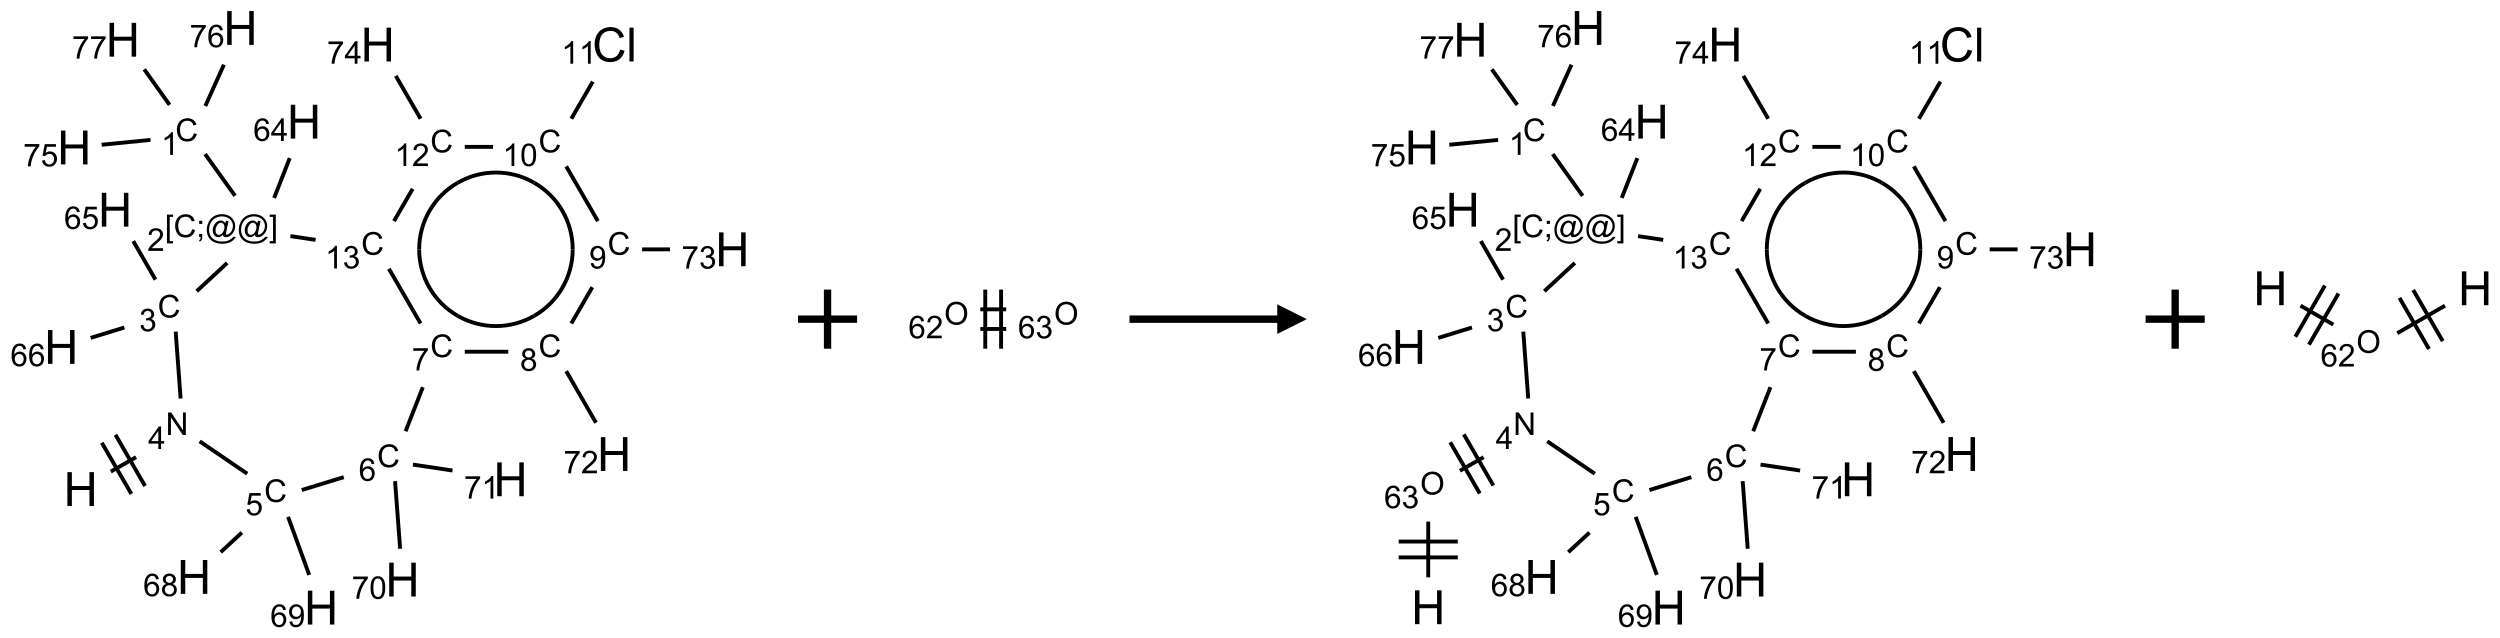 <?xml version="1.0" encoding="UTF-8"?>
<svg xmlns="http://www.w3.org/2000/svg" xmlns:xlink="http://www.w3.org/1999/xlink" width="846" height="216" viewBox="0 0 846 216">
<defs>
<g>
<g id="glyph-0-0">
<path d="M 2 0 L 2 -10 L 10 -10 L 10 0 Z M 2.25 -0.25 L 9.75 -0.25 L 9.75 -9.75 L 2.25 -9.75 Z M 2.25 -0.25 "/>
</g>
<g id="glyph-0-1">
<path d="M 1.281 0 L 1.281 -11.453 L 2.797 -11.453 L 2.797 -6.75 L 8.75 -6.75 L 8.75 -11.453 L 10.266 -11.453 L 10.266 0 L 8.75 0 L 8.75 -5.398 L 2.797 -5.398 L 2.797 0 Z M 1.281 0 "/>
</g>
<g id="glyph-0-2">
<path d="M 9.406 -4.016 L 10.922 -3.633 C 10.605 -2.387 10.031 -1.438 9.207 -0.785 C 8.383 -0.133 7.371 0.195 6.18 0.195 C 4.945 0.195 3.941 -0.055 3.168 -0.559 C 2.395 -1.062 1.805 -1.789 1.402 -2.742 C 1 -3.695 0.797 -4.719 0.797 -5.812 C 0.797 -7.004 1.023 -8.047 1.48 -8.934 C 1.938 -9.82 2.586 -10.496 3.426 -10.957 C 4.266 -11.418 5.191 -11.648 6.203 -11.648 C 7.348 -11.648 8.312 -11.355 9.094 -10.773 C 9.875 -10.191 10.418 -9.371 10.727 -8.312 L 9.234 -7.961 C 8.969 -8.793 8.582 -9.402 8.078 -9.781 C 7.574 -10.16 6.938 -10.352 6.172 -10.352 C 5.293 -10.352 4.555 -10.141 3.965 -9.719 C 3.375 -9.297 2.957 -8.73 2.719 -8.02 C 2.48 -7.309 2.359 -6.574 2.359 -5.82 C 2.359 -4.848 2.5 -3.996 2.785 -3.27 C 3.07 -2.543 3.512 -2 4.109 -1.641 C 4.707 -1.281 5.355 -1.102 6.055 -1.102 C 6.902 -1.102 7.621 -1.348 8.211 -1.836 C 8.801 -2.324 9.199 -3.051 9.406 -4.016 Z M 9.406 -4.016 "/>
</g>
<g id="glyph-0-3">
<path d="M 1.023 0 L 1.023 -11.453 L 2.43 -11.453 L 2.43 0 Z M 1.023 0 "/>
</g>
<g id="glyph-1-0">
<path d="M 1.332 0 L 1.332 -6.668 L 6.668 -6.668 L 6.668 0 Z M 1.5 -0.168 L 6.5 -0.168 L 6.5 -6.5 L 1.5 -6.5 Z M 1.5 -0.168 "/>
</g>
<g id="glyph-1-1">
<path d="M 0.812 0 L 0.812 -7.637 L 1.848 -7.637 L 5.859 -1.641 L 5.859 -7.637 L 6.828 -7.637 L 6.828 0 L 5.793 0 L 1.781 -6 L 1.781 0 Z M 0.812 0 "/>
</g>
<g id="glyph-1-2">
<path d="M 3.449 0 L 3.449 -1.828 L 0.137 -1.828 L 0.137 -2.688 L 3.621 -7.637 L 4.387 -7.637 L 4.387 -2.688 L 5.418 -2.688 L 5.418 -1.828 L 4.387 -1.828 L 4.387 0 Z M 3.449 -2.688 L 3.449 -6.129 L 1.059 -2.688 Z M 3.449 -2.688 "/>
</g>
<g id="glyph-1-3">
<path d="M 6.27 -2.676 L 7.281 -2.422 C 7.07 -1.594 6.688 -0.961 6.137 -0.523 C 5.586 -0.086 4.914 0.129 4.121 0.129 C 3.297 0.129 2.629 -0.039 2.113 -0.371 C 1.598 -0.707 1.203 -1.191 0.934 -1.828 C 0.664 -2.465 0.531 -3.145 0.531 -3.875 C 0.531 -4.672 0.684 -5.363 0.988 -5.957 C 1.293 -6.547 1.723 -6.996 2.285 -7.305 C 2.844 -7.613 3.461 -7.766 4.137 -7.766 C 4.898 -7.766 5.543 -7.57 6.062 -7.184 C 6.582 -6.793 6.945 -6.246 7.152 -5.543 L 6.156 -5.309 C 5.98 -5.863 5.723 -6.266 5.387 -6.52 C 5.051 -6.773 4.625 -6.902 4.113 -6.902 C 3.527 -6.902 3.039 -6.762 2.645 -6.48 C 2.25 -6.199 1.973 -5.82 1.812 -5.348 C 1.652 -4.871 1.574 -4.383 1.574 -3.879 C 1.574 -3.23 1.668 -2.664 1.855 -2.18 C 2.047 -1.695 2.34 -1.332 2.738 -1.094 C 3.137 -0.855 3.57 -0.734 4.035 -0.734 C 4.602 -0.734 5.082 -0.898 5.473 -1.223 C 5.867 -1.551 6.133 -2.035 6.27 -2.676 Z M 6.27 -2.676 "/>
</g>
<g id="glyph-1-4">
<path d="M 0.449 -2.016 L 1.387 -2.141 C 1.492 -1.609 1.676 -1.227 1.934 -0.992 C 2.191 -0.758 2.508 -0.641 2.879 -0.641 C 3.32 -0.641 3.695 -0.793 3.996 -1.098 C 4.301 -1.402 4.453 -1.781 4.453 -2.234 C 4.453 -2.664 4.312 -3.02 4.031 -3.301 C 3.75 -3.578 3.391 -3.719 2.957 -3.719 C 2.781 -3.719 2.562 -3.684 2.297 -3.613 L 2.402 -4.438 C 2.465 -4.43 2.516 -4.426 2.551 -4.426 C 2.949 -4.426 3.312 -4.531 3.629 -4.738 C 3.949 -4.949 4.109 -5.27 4.109 -5.703 C 4.109 -6.047 3.992 -6.332 3.762 -6.559 C 3.527 -6.785 3.227 -6.895 2.859 -6.895 C 2.496 -6.895 2.191 -6.781 1.949 -6.551 C 1.707 -6.324 1.547 -5.98 1.48 -5.52 L 0.543 -5.688 C 0.656 -6.316 0.918 -6.805 1.324 -7.148 C 1.73 -7.492 2.234 -7.668 2.84 -7.668 C 3.254 -7.668 3.641 -7.578 3.988 -7.398 C 4.34 -7.219 4.609 -6.977 4.793 -6.668 C 4.98 -6.359 5.074 -6.031 5.074 -5.684 C 5.074 -5.352 4.984 -5.051 4.809 -4.781 C 4.629 -4.512 4.367 -4.297 4.02 -4.137 C 4.473 -4.031 4.824 -3.816 5.074 -3.488 C 5.324 -3.16 5.449 -2.75 5.449 -2.254 C 5.449 -1.59 5.203 -1.023 4.719 -0.559 C 4.234 -0.098 3.617 0.137 2.875 0.137 C 2.203 0.137 1.648 -0.062 1.207 -0.465 C 0.762 -0.863 0.512 -1.379 0.449 -2.016 Z M 0.449 -2.016 "/>
</g>
<g id="glyph-1-5">
<path d="M 5.309 -5.766 L 4.375 -5.691 C 4.293 -6.059 4.172 -6.328 4.02 -6.496 C 3.766 -6.762 3.453 -6.895 3.082 -6.895 C 2.785 -6.895 2.523 -6.812 2.297 -6.645 C 2 -6.43 1.77 -6.117 1.598 -5.703 C 1.43 -5.289 1.34 -4.703 1.332 -3.938 C 1.559 -4.281 1.836 -4.535 2.16 -4.703 C 2.488 -4.871 2.828 -4.953 3.188 -4.953 C 3.812 -4.953 4.344 -4.723 4.785 -4.262 C 5.223 -3.801 5.441 -3.207 5.441 -2.48 C 5.441 -2 5.34 -1.555 5.133 -1.145 C 4.926 -0.73 4.641 -0.418 4.281 -0.199 C 3.922 0.02 3.512 0.129 3.051 0.129 C 2.27 0.129 1.633 -0.156 1.141 -0.73 C 0.648 -1.305 0.402 -2.254 0.402 -3.574 C 0.402 -5.051 0.672 -6.121 1.219 -6.793 C 1.695 -7.375 2.336 -7.668 3.141 -7.668 C 3.742 -7.668 4.234 -7.5 4.617 -7.16 C 5 -6.824 5.23 -6.359 5.309 -5.766 Z M 1.48 -2.473 C 1.48 -2.152 1.547 -1.844 1.684 -1.547 C 1.82 -1.25 2.016 -1.027 2.262 -0.871 C 2.508 -0.719 2.766 -0.641 3.035 -0.641 C 3.434 -0.641 3.773 -0.801 4.059 -1.121 C 4.344 -1.441 4.484 -1.875 4.484 -2.422 C 4.484 -2.949 4.344 -3.367 4.062 -3.668 C 3.781 -3.973 3.426 -4.125 3 -4.125 C 2.578 -4.125 2.219 -3.973 1.922 -3.668 C 1.625 -3.363 1.48 -2.969 1.48 -2.473 Z M 1.48 -2.473 "/>
</g>
<g id="glyph-1-6">
<path d="M 0.441 -2 L 1.426 -2.082 C 1.5 -1.605 1.668 -1.242 1.934 -1.004 C 2.199 -0.762 2.52 -0.641 2.895 -0.641 C 3.348 -0.641 3.73 -0.812 4.043 -1.152 C 4.355 -1.492 4.512 -1.941 4.512 -2.504 C 4.512 -3.039 4.359 -3.461 4.059 -3.77 C 3.758 -4.078 3.367 -4.234 2.879 -4.234 C 2.578 -4.234 2.305 -4.164 2.062 -4.027 C 1.82 -3.891 1.629 -3.715 1.488 -3.496 L 0.609 -3.609 L 1.348 -7.531 L 5.145 -7.531 L 5.145 -6.637 L 2.098 -6.637 L 1.688 -4.582 C 2.145 -4.902 2.625 -5.062 3.129 -5.062 C 3.797 -5.062 4.359 -4.832 4.816 -4.371 C 5.277 -3.91 5.504 -3.312 5.504 -2.59 C 5.504 -1.898 5.305 -1.301 4.902 -0.797 C 4.41 -0.18 3.742 0.129 2.895 0.129 C 2.199 0.129 1.633 -0.062 1.195 -0.453 C 0.758 -0.844 0.504 -1.359 0.441 -2 Z M 0.441 -2 "/>
</g>
<g id="glyph-1-7">
<path d="M 0.723 2.121 L 0.723 -7.637 L 2.793 -7.637 L 2.793 -6.859 L 1.66 -6.859 L 1.66 1.344 L 2.793 1.344 L 2.793 2.121 Z M 0.723 2.121 "/>
</g>
<g id="glyph-1-8">
<path d="M 0.949 -4.465 L 0.949 -5.531 L 2.016 -5.531 L 2.016 -4.465 Z M 0.949 0 L 0.949 -1.066 L 2.016 -1.066 L 2.016 0 C 2.016 0.391 1.945 0.711 1.809 0.949 C 1.668 1.191 1.449 1.379 1.145 1.512 L 0.887 1.109 C 1.082 1.023 1.23 0.895 1.324 0.727 C 1.418 0.559 1.469 0.316 1.48 0 Z M 0.949 0 "/>
</g>
<g id="glyph-1-9">
<path d="M 6.047 -0.848 C 5.82 -0.59 5.57 -0.379 5.289 -0.223 C 5.008 -0.062 4.73 0.016 4.449 0.016 C 4.141 0.016 3.84 -0.074 3.547 -0.254 C 3.254 -0.434 3.02 -0.715 2.836 -1.09 C 2.652 -1.465 2.562 -1.875 2.562 -2.324 C 2.562 -2.875 2.703 -3.43 2.988 -3.98 C 3.27 -4.535 3.621 -4.953 4.043 -5.23 C 4.461 -5.508 4.871 -5.645 5.266 -5.645 C 5.566 -5.645 5.855 -5.566 6.129 -5.41 C 6.402 -5.25 6.641 -5.012 6.84 -4.688 L 7.016 -5.496 L 7.949 -5.496 L 7.199 -2 C 7.094 -1.516 7.043 -1.246 7.043 -1.191 C 7.043 -1.098 7.078 -1.02 7.148 -0.949 C 7.219 -0.883 7.305 -0.848 7.406 -0.848 C 7.59 -0.848 7.832 -0.953 8.129 -1.168 C 8.527 -1.445 8.84 -1.816 9.07 -2.285 C 9.301 -2.75 9.418 -3.234 9.418 -3.73 C 9.418 -4.309 9.27 -4.852 8.973 -5.355 C 8.676 -5.859 8.23 -6.262 7.645 -6.562 C 7.055 -6.863 6.406 -7.016 5.691 -7.016 C 4.879 -7.016 4.137 -6.824 3.465 -6.445 C 2.793 -6.066 2.273 -5.52 1.902 -4.809 C 1.535 -4.098 1.348 -3.34 1.348 -2.527 C 1.348 -1.676 1.535 -0.941 1.902 -0.328 C 2.273 0.285 2.809 0.742 3.508 1.035 C 4.207 1.328 4.984 1.473 5.832 1.473 C 6.742 1.473 7.504 1.32 8.121 1.016 C 8.734 0.711 9.195 0.34 9.5 -0.098 L 10.441 -0.098 C 10.266 0.266 9.961 0.637 9.531 1.016 C 9.102 1.395 8.59 1.695 7.996 1.914 C 7.402 2.133 6.688 2.246 5.848 2.246 C 5.078 2.246 4.367 2.145 3.715 1.949 C 3.066 1.75 2.512 1.453 2.051 1.055 C 1.594 0.656 1.25 0.199 1.016 -0.316 C 0.723 -0.973 0.578 -1.684 0.578 -2.441 C 0.578 -3.289 0.75 -4.098 1.098 -4.863 C 1.523 -5.805 2.125 -6.527 2.902 -7.027 C 3.684 -7.527 4.629 -7.777 5.738 -7.777 C 6.602 -7.777 7.375 -7.602 8.059 -7.246 C 8.746 -6.895 9.285 -6.371 9.684 -5.672 C 10.02 -5.07 10.188 -4.418 10.188 -3.715 C 10.188 -2.707 9.832 -1.812 9.125 -1.031 C 8.492 -0.328 7.801 0.02 7.051 0.02 C 6.812 0.02 6.617 -0.016 6.473 -0.09 C 6.324 -0.16 6.215 -0.266 6.145 -0.402 C 6.102 -0.488 6.066 -0.637 6.047 -0.848 Z M 3.527 -2.262 C 3.527 -1.785 3.641 -1.414 3.863 -1.152 C 4.09 -0.887 4.348 -0.754 4.641 -0.754 C 4.836 -0.754 5.039 -0.812 5.254 -0.93 C 5.469 -1.047 5.676 -1.219 5.871 -1.449 C 6.066 -1.676 6.23 -1.969 6.355 -2.32 C 6.48 -2.672 6.543 -3.027 6.543 -3.379 C 6.543 -3.852 6.426 -4.219 6.191 -4.48 C 5.957 -4.738 5.672 -4.871 5.332 -4.871 C 5.109 -4.871 4.902 -4.812 4.707 -4.699 C 4.512 -4.586 4.32 -4.406 4.137 -4.156 C 3.953 -3.906 3.805 -3.602 3.691 -3.246 C 3.582 -2.887 3.527 -2.559 3.527 -2.262 Z M 3.527 -2.262 "/>
</g>
<g id="glyph-1-10">
<path d="M 2.27 2.121 L 0.203 2.121 L 0.203 1.344 L 1.332 1.344 L 1.332 -6.859 L 0.203 -6.859 L 0.203 -7.637 L 2.27 -7.637 Z M 2.27 2.121 "/>
</g>
<g id="glyph-1-11">
<path d="M 5.371 -0.902 L 5.371 0 L 0.324 0 C 0.316 -0.227 0.352 -0.441 0.434 -0.652 C 0.562 -0.996 0.766 -1.332 1.051 -1.668 C 1.332 -2 1.742 -2.387 2.277 -2.824 C 3.105 -3.504 3.668 -4.043 3.957 -4.441 C 4.25 -4.84 4.395 -5.215 4.395 -5.566 C 4.395 -5.938 4.262 -6.254 3.996 -6.508 C 3.73 -6.762 3.387 -6.891 2.957 -6.891 C 2.508 -6.891 2.145 -6.754 1.875 -6.484 C 1.605 -6.215 1.469 -5.84 1.465 -5.359 L 0.5 -5.457 C 0.566 -6.176 0.812 -6.727 1.246 -7.102 C 1.676 -7.477 2.254 -7.668 2.98 -7.668 C 3.711 -7.668 4.293 -7.465 4.719 -7.059 C 5.145 -6.652 5.359 -6.148 5.359 -5.547 C 5.359 -5.242 5.297 -4.941 5.172 -4.645 C 5.047 -4.352 4.84 -4.039 4.551 -3.715 C 4.262 -3.387 3.777 -2.938 3.105 -2.371 C 2.543 -1.898 2.18 -1.578 2.02 -1.41 C 1.859 -1.242 1.73 -1.07 1.625 -0.902 Z M 5.371 -0.902 "/>
</g>
<g id="glyph-1-12">
<path d="M 3.973 0 L 3.035 0 L 3.035 -5.973 C 2.809 -5.758 2.516 -5.543 2.148 -5.328 C 1.781 -5.113 1.453 -4.953 1.16 -4.844 L 1.16 -5.75 C 1.684 -5.996 2.145 -6.297 2.535 -6.645 C 2.93 -6.996 3.207 -7.336 3.371 -7.668 L 3.973 -7.668 Z M 3.973 0 "/>
</g>
<g id="glyph-1-13">
<path d="M 0.504 -6.637 L 0.504 -7.535 L 5.449 -7.535 L 5.449 -6.809 C 4.961 -6.289 4.48 -5.602 4.004 -4.746 C 3.527 -3.887 3.156 -3.004 2.895 -2.098 C 2.707 -1.461 2.59 -0.762 2.535 0 L 1.574 0 C 1.582 -0.602 1.703 -1.328 1.926 -2.176 C 2.152 -3.027 2.477 -3.848 2.898 -4.637 C 3.32 -5.426 3.77 -6.094 4.246 -6.637 Z M 0.504 -6.637 "/>
</g>
<g id="glyph-1-14">
<path d="M 1.887 -4.141 C 1.496 -4.281 1.207 -4.484 1.02 -4.75 C 0.832 -5.016 0.738 -5.328 0.738 -5.699 C 0.738 -6.254 0.938 -6.719 1.34 -7.098 C 1.738 -7.477 2.27 -7.668 2.934 -7.668 C 3.598 -7.668 4.137 -7.473 4.543 -7.086 C 4.949 -6.699 5.152 -6.227 5.152 -5.672 C 5.152 -5.316 5.059 -5.008 4.871 -4.746 C 4.688 -4.484 4.406 -4.281 4.027 -4.141 C 4.496 -3.988 4.852 -3.742 5.098 -3.402 C 5.34 -3.062 5.465 -2.656 5.465 -2.184 C 5.465 -1.531 5.234 -0.98 4.77 -0.535 C 4.309 -0.09 3.703 0.129 2.949 0.129 C 2.195 0.129 1.586 -0.094 1.125 -0.539 C 0.664 -0.984 0.434 -1.543 0.434 -2.207 C 0.434 -2.703 0.559 -3.121 0.809 -3.457 C 1.062 -3.793 1.422 -4.02 1.887 -4.141 Z M 1.699 -5.73 C 1.699 -5.367 1.812 -5.074 2.047 -4.844 C 2.281 -4.613 2.582 -4.5 2.953 -4.5 C 3.312 -4.5 3.609 -4.613 3.84 -4.84 C 4.07 -5.066 4.188 -5.348 4.188 -5.676 C 4.188 -6.02 4.07 -6.309 3.832 -6.543 C 3.594 -6.777 3.297 -6.895 2.941 -6.895 C 2.586 -6.895 2.289 -6.781 2.051 -6.551 C 1.816 -6.324 1.699 -6.047 1.699 -5.73 Z M 1.395 -2.203 C 1.395 -1.938 1.461 -1.676 1.586 -1.426 C 1.711 -1.176 1.902 -0.984 2.152 -0.848 C 2.402 -0.711 2.672 -0.641 2.957 -0.641 C 3.406 -0.641 3.777 -0.785 4.066 -1.074 C 4.359 -1.363 4.504 -1.727 4.504 -2.172 C 4.504 -2.625 4.355 -2.996 4.055 -3.293 C 3.754 -3.586 3.379 -3.734 2.926 -3.734 C 2.484 -3.734 2.121 -3.59 1.832 -3.297 C 1.543 -3.004 1.395 -2.641 1.395 -2.203 Z M 1.395 -2.203 "/>
</g>
<g id="glyph-1-15">
<path d="M 0.582 -1.766 L 1.484 -1.848 C 1.562 -1.426 1.707 -1.117 1.922 -0.926 C 2.137 -0.734 2.414 -0.641 2.75 -0.641 C 3.039 -0.641 3.289 -0.707 3.508 -0.84 C 3.727 -0.973 3.902 -1.148 4.043 -1.367 C 4.18 -1.586 4.297 -1.887 4.391 -2.262 C 4.484 -2.637 4.531 -3.016 4.531 -3.406 C 4.531 -3.449 4.531 -3.512 4.527 -3.594 C 4.34 -3.297 4.082 -3.055 3.758 -2.867 C 3.434 -2.68 3.082 -2.59 2.703 -2.59 C 2.07 -2.59 1.535 -2.816 1.098 -3.277 C 0.66 -3.734 0.441 -4.34 0.441 -5.09 C 0.441 -5.863 0.672 -6.484 1.129 -6.957 C 1.586 -7.43 2.156 -7.668 2.844 -7.668 C 3.34 -7.668 3.793 -7.531 4.207 -7.266 C 4.617 -7 4.93 -6.617 5.145 -6.121 C 5.355 -5.629 5.465 -4.91 5.465 -3.973 C 5.465 -2.996 5.359 -2.223 5.145 -1.645 C 4.934 -1.066 4.617 -0.625 4.199 -0.324 C 3.781 -0.02 3.293 0.129 2.73 0.129 C 2.133 0.129 1.645 -0.035 1.266 -0.367 C 0.887 -0.699 0.66 -1.164 0.582 -1.766 Z M 4.422 -5.137 C 4.422 -5.676 4.277 -6.102 3.992 -6.418 C 3.707 -6.734 3.359 -6.891 2.957 -6.891 C 2.543 -6.891 2.18 -6.719 1.871 -6.379 C 1.562 -6.039 1.406 -5.598 1.406 -5.059 C 1.406 -4.57 1.555 -4.176 1.848 -3.871 C 2.141 -3.566 2.5 -3.418 2.934 -3.418 C 3.367 -3.418 3.723 -3.57 4.004 -3.871 C 4.281 -4.176 4.422 -4.598 4.422 -5.137 Z M 4.422 -5.137 "/>
</g>
<g id="glyph-1-16">
<path d="M 0.441 -3.766 C 0.441 -4.668 0.535 -5.395 0.723 -5.945 C 0.906 -6.496 1.184 -6.922 1.551 -7.219 C 1.918 -7.516 2.375 -7.668 2.934 -7.668 C 3.344 -7.668 3.703 -7.586 4.012 -7.418 C 4.32 -7.254 4.574 -7.016 4.777 -6.707 C 4.977 -6.395 5.137 -6.016 5.25 -5.57 C 5.363 -5.125 5.422 -4.523 5.422 -3.766 C 5.422 -2.871 5.328 -2.148 5.145 -1.598 C 4.961 -1.047 4.688 -0.621 4.32 -0.32 C 3.953 -0.02 3.492 0.129 2.934 0.129 C 2.195 0.129 1.617 -0.133 1.199 -0.66 C 0.695 -1.297 0.441 -2.332 0.441 -3.766 Z M 1.406 -3.766 C 1.406 -2.512 1.555 -1.68 1.848 -1.262 C 2.141 -0.848 2.5 -0.641 2.934 -0.641 C 3.363 -0.641 3.727 -0.848 4.02 -1.266 C 4.312 -1.684 4.457 -2.516 4.457 -3.766 C 4.457 -5.023 4.312 -5.859 4.02 -6.27 C 3.727 -6.684 3.359 -6.891 2.922 -6.891 C 2.492 -6.891 2.148 -6.707 1.891 -6.344 C 1.566 -5.879 1.406 -5.02 1.406 -3.766 Z M 1.406 -3.766 "/>
</g>
<g id="glyph-1-17">
<path d="M 0.516 -3.719 C 0.516 -4.984 0.855 -5.977 1.535 -6.695 C 2.215 -7.414 3.094 -7.77 4.172 -7.77 C 4.875 -7.77 5.512 -7.602 6.078 -7.266 C 6.645 -6.93 7.074 -6.461 7.371 -5.855 C 7.668 -5.254 7.816 -4.57 7.816 -3.809 C 7.816 -3.035 7.66 -2.34 7.348 -1.73 C 7.035 -1.117 6.594 -0.656 6.02 -0.34 C 5.449 -0.027 4.828 0.129 4.168 0.129 C 3.449 0.129 2.805 -0.043 2.238 -0.391 C 1.672 -0.738 1.246 -1.211 0.953 -1.812 C 0.66 -2.414 0.516 -3.047 0.516 -3.719 Z M 1.559 -3.703 C 1.559 -2.781 1.805 -2.059 2.301 -1.527 C 2.793 -1 3.414 -0.734 4.16 -0.734 C 4.922 -0.734 5.547 -1 6.039 -1.535 C 6.531 -2.07 6.777 -2.828 6.777 -3.812 C 6.777 -4.434 6.672 -4.977 6.461 -5.441 C 6.25 -5.902 5.945 -6.262 5.539 -6.52 C 5.133 -6.773 4.68 -6.902 4.176 -6.902 C 3.461 -6.902 2.848 -6.656 2.332 -6.164 C 1.816 -5.672 1.559 -4.852 1.559 -3.703 Z M 1.559 -3.703 "/>
</g>
</g>
</defs>
<path fill="none" stroke-width="0.033" stroke-linecap="butt" stroke-linejoin="miter" stroke="rgb(0%, 0%, 0%)" stroke-opacity="1" stroke-miterlimit="10" d="M 0.419 3.753 L 0.633 3.631 " transform="matrix(40, 0, 0, 40, 20.725, 9.463)"/>
<path fill="none" stroke-width="0.033" stroke-linecap="butt" stroke-linejoin="miter" stroke="rgb(0%, 0%, 0%)" stroke-opacity="1" stroke-miterlimit="10" d="M 0.709 3.875 L 0.459 3.442 " transform="matrix(40, 0, 0, 40, 20.725, 9.463)"/>
<path fill="none" stroke-width="0.033" stroke-linecap="butt" stroke-linejoin="miter" stroke="rgb(0%, 0%, 0%)" stroke-opacity="1" stroke-miterlimit="10" d="M 0.593 3.942 L 0.343 3.509 " transform="matrix(40, 0, 0, 40, 20.725, 9.463)"/>
<path fill="none" stroke-width="0.033" stroke-linecap="butt" stroke-linejoin="miter" stroke="rgb(0%, 0%, 0%)" stroke-opacity="1" stroke-miterlimit="10" d="M 1.01 3.135 L 0.968 2.569 " transform="matrix(40, 0, 0, 40, 20.725, 9.463)"/>
<path fill="none" stroke-width="0.033" stroke-linecap="butt" stroke-linejoin="miter" stroke="rgb(0%, 0%, 0%)" stroke-opacity="1" stroke-miterlimit="10" d="M 0.797 2.129 L 0.609 1.803 " transform="matrix(40, 0, 0, 40, 20.725, 9.463)"/>
<path fill="none" stroke-width="0.033" stroke-linecap="butt" stroke-linejoin="miter" stroke="rgb(0%, 0%, 0%)" stroke-opacity="1" stroke-miterlimit="10" d="M 0.534 2.534 L 0.249 2.622 " transform="matrix(40, 0, 0, 40, 20.725, 9.463)"/>
<path fill="none" stroke-width="0.033" stroke-linecap="butt" stroke-linejoin="miter" stroke="rgb(0%, 0%, 0%)" stroke-opacity="1" stroke-miterlimit="10" d="M 1.146 2.227 L 1.404 1.988 " transform="matrix(40, 0, 0, 40, 20.725, 9.463)"/>
<path fill="none" stroke-width="0.033" stroke-linecap="butt" stroke-linejoin="miter" stroke="rgb(0%, 0%, 0%)" stroke-opacity="1" stroke-miterlimit="10" d="M 1.47 1.42 L 1.217 1.067 " transform="matrix(40, 0, 0, 40, 20.725, 9.463)"/>
<path fill="none" stroke-width="0.033" stroke-linecap="butt" stroke-linejoin="miter" stroke="rgb(0%, 0%, 0%)" stroke-opacity="1" stroke-miterlimit="10" d="M 0.755 0.947 L 0.342 0.988 " transform="matrix(40, 0, 0, 40, 20.725, 9.463)"/>
<path fill="none" stroke-width="0.033" stroke-linecap="butt" stroke-linejoin="miter" stroke="rgb(0%, 0%, 0%)" stroke-opacity="1" stroke-miterlimit="10" d="M 1.219 0.66 L 1.376 0.311 " transform="matrix(40, 0, 0, 40, 20.725, 9.463)"/>
<path fill="none" stroke-width="0.033" stroke-linecap="butt" stroke-linejoin="miter" stroke="rgb(0%, 0%, 0%)" stroke-opacity="1" stroke-miterlimit="10" d="M 0.917 0.651 L 0.702 0.35 " transform="matrix(40, 0, 0, 40, 20.725, 9.463)"/>
<path fill="none" stroke-width="0.033" stroke-linecap="butt" stroke-linejoin="miter" stroke="rgb(0%, 0%, 0%)" stroke-opacity="1" stroke-miterlimit="10" d="M 1.801 1.438 L 1.933 1.101 " transform="matrix(40, 0, 0, 40, 20.725, 9.463)"/>
<path fill="none" stroke-width="0.033" stroke-linecap="butt" stroke-linejoin="miter" stroke="rgb(0%, 0%, 0%)" stroke-opacity="1" stroke-miterlimit="10" d="M 1.939 1.761 L 2.152 1.793 " transform="matrix(40, 0, 0, 40, 20.725, 9.463)"/>
<path fill="none" stroke-width="0.033" stroke-linecap="butt" stroke-linejoin="miter" stroke="rgb(0%, 0%, 0%)" stroke-opacity="1" stroke-miterlimit="10" d="M 2.772 2.037 L 3.04 2.5 " transform="matrix(40, 0, 0, 40, 20.725, 9.463)"/>
<path fill="none" stroke-width="0.033" stroke-linecap="butt" stroke-linejoin="miter" stroke="rgb(0%, 0%, 0%)" stroke-opacity="1" stroke-miterlimit="10" d="M 3.414 2.739 L 3.782 2.739 " transform="matrix(40, 0, 0, 40, 20.725, 9.463)"/>
<path fill="none" stroke-width="0.033" stroke-linecap="butt" stroke-linejoin="miter" stroke="rgb(0%, 0%, 0%)" stroke-opacity="1" stroke-miterlimit="10" d="M 4.272 2.903 L 4.524 3.34 " transform="matrix(40, 0, 0, 40, 20.725, 9.463)"/>
<path fill="none" stroke-width="0.033" stroke-linecap="butt" stroke-linejoin="miter" stroke="rgb(0%, 0%, 0%)" stroke-opacity="1" stroke-miterlimit="10" d="M 4.315 2.5 L 4.493 2.193 " transform="matrix(40, 0, 0, 40, 20.725, 9.463)"/>
<path fill="none" stroke-width="0.033" stroke-linecap="butt" stroke-linejoin="miter" stroke="rgb(0%, 0%, 0%)" stroke-opacity="1" stroke-miterlimit="10" d="M 4.914 1.873 L 5.15 1.873 " transform="matrix(40, 0, 0, 40, 20.725, 9.463)"/>
<path fill="none" stroke-width="0.033" stroke-linecap="butt" stroke-linejoin="miter" stroke="rgb(0%, 0%, 0%)" stroke-opacity="1" stroke-miterlimit="10" d="M 4.54 1.634 L 4.272 1.171 " transform="matrix(40, 0, 0, 40, 20.725, 9.463)"/>
<path fill="none" stroke-width="0.033" stroke-linecap="butt" stroke-linejoin="miter" stroke="rgb(0%, 0%, 0%)" stroke-opacity="1" stroke-miterlimit="10" d="M 4.315 0.768 L 4.497 0.454 " transform="matrix(40, 0, 0, 40, 20.725, 9.463)"/>
<path fill="none" stroke-width="0.033" stroke-linecap="butt" stroke-linejoin="miter" stroke="rgb(0%, 0%, 0%)" stroke-opacity="1" stroke-miterlimit="10" d="M 3.653 1.006 L 3.414 1.006 " transform="matrix(40, 0, 0, 40, 20.725, 9.463)"/>
<path fill="none" stroke-width="0.033" stroke-linecap="butt" stroke-linejoin="miter" stroke="rgb(0%, 0%, 0%)" stroke-opacity="1" stroke-miterlimit="10" d="M 2.973 1.361 L 2.815 1.634 " transform="matrix(40, 0, 0, 40, 20.725, 9.463)"/>
<path fill="none" stroke-width="0.033" stroke-linecap="butt" stroke-linejoin="miter" stroke="rgb(0%, 0%, 0%)" stroke-opacity="1" stroke-miterlimit="10" d="M 3.04 0.768 L 2.83 0.405 " transform="matrix(40, 0, 0, 40, 20.725, 9.463)"/>
<path fill="none" stroke-width="0.033" stroke-linecap="butt" stroke-linejoin="miter" stroke="rgb(0%, 0%, 0%)" stroke-opacity="1" stroke-miterlimit="10" d="M 3.059 3.039 L 2.913 3.412 " transform="matrix(40, 0, 0, 40, 20.725, 9.463)"/>
<path fill="none" stroke-width="0.033" stroke-linecap="butt" stroke-linejoin="miter" stroke="rgb(0%, 0%, 0%)" stroke-opacity="1" stroke-miterlimit="10" d="M 2.824 3.834 L 2.867 4.406 " transform="matrix(40, 0, 0, 40, 20.725, 9.463)"/>
<path fill="none" stroke-width="0.033" stroke-linecap="butt" stroke-linejoin="miter" stroke="rgb(0%, 0%, 0%)" stroke-opacity="1" stroke-miterlimit="10" d="M 2.975 3.694 L 3.31 3.744 " transform="matrix(40, 0, 0, 40, 20.725, 9.463)"/>
<path fill="none" stroke-width="0.033" stroke-linecap="butt" stroke-linejoin="miter" stroke="rgb(0%, 0%, 0%)" stroke-opacity="1" stroke-miterlimit="10" d="M 2.39 3.8 L 2.035 3.909 " transform="matrix(40, 0, 0, 40, 20.725, 9.463)"/>
<path fill="none" stroke-width="0.033" stroke-linecap="butt" stroke-linejoin="miter" stroke="rgb(0%, 0%, 0%)" stroke-opacity="1" stroke-miterlimit="10" d="M 1.573 3.771 L 1.171 3.497 " transform="matrix(40, 0, 0, 40, 20.725, 9.463)"/>
<path fill="none" stroke-width="0.033" stroke-linecap="butt" stroke-linejoin="miter" stroke="rgb(0%, 0%, 0%)" stroke-opacity="1" stroke-miterlimit="10" d="M 1.528 4.269 L 1.349 4.435 " transform="matrix(40, 0, 0, 40, 20.725, 9.463)"/>
<path fill="none" stroke-width="0.033" stroke-linecap="butt" stroke-linejoin="miter" stroke="rgb(0%, 0%, 0%)" stroke-opacity="1" stroke-miterlimit="10" d="M 1.919 4.136 L 2.098 4.627 " transform="matrix(40, 0, 0, 40, 20.725, 9.463)"/>
<path fill="none" stroke-width="0.033" stroke-linecap="butt" stroke-linejoin="miter" stroke="rgb(0%, 0%, 0%)" stroke-opacity="1" stroke-miterlimit="10" d="M 3.353 2.435 C 3.152 2.319 3.028 2.105 3.028 1.873 " transform="matrix(40, 0, 0, 40, 20.725, 9.463)"/>
<path fill="none" stroke-width="0.033" stroke-linecap="butt" stroke-linejoin="miter" stroke="rgb(0%, 0%, 0%)" stroke-opacity="1" stroke-miterlimit="10" d="M 4.002 2.435 C 3.801 2.551 3.554 2.551 3.353 2.435 " transform="matrix(40, 0, 0, 40, 20.725, 9.463)"/>
<path fill="none" stroke-width="0.033" stroke-linecap="butt" stroke-linejoin="miter" stroke="rgb(0%, 0%, 0%)" stroke-opacity="1" stroke-miterlimit="10" d="M 4.327 1.873 C 4.327 2.105 4.203 2.319 4.002 2.435 " transform="matrix(40, 0, 0, 40, 20.725, 9.463)"/>
<path fill="none" stroke-width="0.033" stroke-linecap="butt" stroke-linejoin="miter" stroke="rgb(0%, 0%, 0%)" stroke-opacity="1" stroke-miterlimit="10" d="M 4.002 1.31 C 4.203 1.426 4.327 1.64 4.327 1.873 " transform="matrix(40, 0, 0, 40, 20.725, 9.463)"/>
<path fill="none" stroke-width="0.033" stroke-linecap="butt" stroke-linejoin="miter" stroke="rgb(0%, 0%, 0%)" stroke-opacity="1" stroke-miterlimit="10" d="M 3.353 1.31 C 3.554 1.194 3.801 1.194 4.002 1.31 " transform="matrix(40, 0, 0, 40, 20.725, 9.463)"/>
<path fill="none" stroke-width="0.033" stroke-linecap="butt" stroke-linejoin="miter" stroke="rgb(0%, 0%, 0%)" stroke-opacity="1" stroke-miterlimit="10" d="M 3.028 1.873 C 3.028 1.64 3.152 1.426 3.353 1.31 " transform="matrix(40, 0, 0, 40, 20.725, 9.463)"/>
<g fill="rgb(0%, 0%, 0%)" fill-opacity="1">
<use xlink:href="#glyph-0-1" x="21.523" y="171.223"/>
</g>
<g fill="rgb(0%, 0%, 0%)" fill-opacity="1">
<use xlink:href="#glyph-1-1" x="56.062" y="147.207"/>
</g>
<g fill="rgb(0%, 0%, 0%)" fill-opacity="1">
<use xlink:href="#glyph-1-2" x="50.125" y="151.945"/>
</g>
<g fill="rgb(0%, 0%, 0%)" fill-opacity="1">
<use xlink:href="#glyph-1-3" x="53.355" y="107.453"/>
</g>
<g fill="rgb(0%, 0%, 0%)" fill-opacity="1">
<use xlink:href="#glyph-1-4" x="47.102" y="112.09"/>
</g>
<g fill="rgb(0%, 0%, 0%)" fill-opacity="1">
<use xlink:href="#glyph-0-1" x="33.176" y="76.695"/>
</g>
<g fill="rgb(0%, 0%, 0%)" fill-opacity="1">
<use xlink:href="#glyph-1-5" x="21.684" y="77.488"/>
<use xlink:href="#glyph-1-6" x="27.616" y="77.488"/>
</g>
<g fill="rgb(0%, 0%, 0%)" fill-opacity="1">
<use xlink:href="#glyph-0-1" x="14.953" y="123.125"/>
</g>
<g fill="rgb(0%, 0%, 0%)" fill-opacity="1">
<use xlink:href="#glyph-1-5" x="3.523" y="123.918"/>
<use xlink:href="#glyph-1-5" x="9.456" y="123.918"/>
</g>
<g fill="rgb(0%, 0%, 0%)" fill-opacity="1">
<use xlink:href="#glyph-1-7" x="55.773" y="80.254"/>
<use xlink:href="#glyph-1-3" x="58.737" y="80.254"/>
<use xlink:href="#glyph-1-8" x="66.44" y="80.254"/>
<use xlink:href="#glyph-1-9" x="69.404" y="80.254"/>
<use xlink:href="#glyph-1-9" x="80.232" y="80.254"/>
<use xlink:href="#glyph-1-10" x="91.06" y="80.254"/>
</g>
<g fill="rgb(0%, 0%, 0%)" fill-opacity="1">
<use xlink:href="#glyph-1-11" x="49.797" y="84.883"/>
</g>
<g fill="rgb(0%, 0%, 0%)" fill-opacity="1">
<use xlink:href="#glyph-1-3" x="59.328" y="47.77"/>
</g>
<g fill="rgb(0%, 0%, 0%)" fill-opacity="1">
<use xlink:href="#glyph-1-12" x="54.547" y="52.402"/>
</g>
<g fill="rgb(0%, 0%, 0%)" fill-opacity="1">
<use xlink:href="#glyph-0-1" x="19.348" y="55.633"/>
</g>
<g fill="rgb(0%, 0%, 0%)" fill-opacity="1">
<use xlink:href="#glyph-1-13" x="7.855" y="56.297"/>
<use xlink:href="#glyph-1-6" x="13.788" y="56.297"/>
</g>
<g fill="rgb(0%, 0%, 0%)" fill-opacity="1">
<use xlink:href="#glyph-0-1" x="75.598" y="15.191"/>
</g>
<g fill="rgb(0%, 0%, 0%)" fill-opacity="1">
<use xlink:href="#glyph-1-13" x="64.168" y="15.984"/>
<use xlink:href="#glyph-1-5" x="70.1" y="15.984"/>
</g>
<g fill="rgb(0%, 0%, 0%)" fill-opacity="1">
<use xlink:href="#glyph-0-1" x="35.797" y="19.172"/>
</g>
<g fill="rgb(0%, 0%, 0%)" fill-opacity="1">
<use xlink:href="#glyph-1-13" x="24.363" y="19.836"/>
<use xlink:href="#glyph-1-13" x="30.296" y="19.836"/>
</g>
<g fill="rgb(0%, 0%, 0%)" fill-opacity="1">
<use xlink:href="#glyph-0-1" x="97.109" y="46.895"/>
</g>
<g fill="rgb(0%, 0%, 0%)" fill-opacity="1">
<use xlink:href="#glyph-1-5" x="85.707" y="47.684"/>
<use xlink:href="#glyph-1-2" x="91.639" y="47.684"/>
</g>
<g fill="rgb(0%, 0%, 0%)" fill-opacity="1">
<use xlink:href="#glyph-1-3" x="122.23" y="86.207"/>
</g>
<g fill="rgb(0%, 0%, 0%)" fill-opacity="1">
<use xlink:href="#glyph-1-12" x="110.047" y="90.844"/>
<use xlink:href="#glyph-1-4" x="115.979" y="90.844"/>
</g>
<g fill="rgb(0%, 0%, 0%)" fill-opacity="1">
<use xlink:href="#glyph-1-3" x="145.605" y="120.848"/>
</g>
<g fill="rgb(0%, 0%, 0%)" fill-opacity="1">
<use xlink:href="#glyph-1-13" x="139.352" y="125.355"/>
</g>
<g fill="rgb(0%, 0%, 0%)" fill-opacity="1">
<use xlink:href="#glyph-1-3" x="182.23" y="120.848"/>
</g>
<g fill="rgb(0%, 0%, 0%)" fill-opacity="1">
<use xlink:href="#glyph-1-14" x="175.965" y="125.484"/>
</g>
<g fill="rgb(0%, 0%, 0%)" fill-opacity="1">
<use xlink:href="#glyph-0-1" x="202.051" y="159.371"/>
</g>
<g fill="rgb(0%, 0%, 0%)" fill-opacity="1">
<use xlink:href="#glyph-1-13" x="190.695" y="160.164"/>
<use xlink:href="#glyph-1-11" x="196.628" y="160.164"/>
</g>
<g fill="rgb(0%, 0%, 0%)" fill-opacity="1">
<use xlink:href="#glyph-1-3" x="205.605" y="86.207"/>
</g>
<g fill="rgb(0%, 0%, 0%)" fill-opacity="1">
<use xlink:href="#glyph-1-15" x="199.336" y="90.844"/>
</g>
<g fill="rgb(0%, 0%, 0%)" fill-opacity="1">
<use xlink:href="#glyph-0-1" x="242.051" y="90.09"/>
</g>
<g fill="rgb(0%, 0%, 0%)" fill-opacity="1">
<use xlink:href="#glyph-1-13" x="230.617" y="90.883"/>
<use xlink:href="#glyph-1-4" x="236.549" y="90.883"/>
</g>
<g fill="rgb(0%, 0%, 0%)" fill-opacity="1">
<use xlink:href="#glyph-1-3" x="182.23" y="51.566"/>
</g>
<g fill="rgb(0%, 0%, 0%)" fill-opacity="1">
<use xlink:href="#glyph-1-12" x="170.07" y="56.203"/>
<use xlink:href="#glyph-1-16" x="176.003" y="56.203"/>
</g>
<g fill="rgb(0%, 0%, 0%)" fill-opacity="1">
<use xlink:href="#glyph-0-2" x="200.434" y="20.809"/>
<use xlink:href="#glyph-0-3" x="211.988" y="20.809"/>
</g>
<g fill="rgb(0%, 0%, 0%)" fill-opacity="1">
<use xlink:href="#glyph-1-12" x="189.988" y="21.562"/>
<use xlink:href="#glyph-1-12" x="195.921" y="21.562"/>
</g>
<g fill="rgb(0%, 0%, 0%)" fill-opacity="1">
<use xlink:href="#glyph-1-3" x="145.605" y="51.566"/>
</g>
<g fill="rgb(0%, 0%, 0%)" fill-opacity="1">
<use xlink:href="#glyph-1-12" x="133.5" y="56.203"/>
<use xlink:href="#glyph-1-11" x="139.432" y="56.203"/>
</g>
<g fill="rgb(0%, 0%, 0%)" fill-opacity="1">
<use xlink:href="#glyph-0-1" x="122.051" y="20.809"/>
</g>
<g fill="rgb(0%, 0%, 0%)" fill-opacity="1">
<use xlink:href="#glyph-1-13" x="110.648" y="21.57"/>
<use xlink:href="#glyph-1-2" x="116.581" y="21.57"/>
</g>
<g fill="rgb(0%, 0%, 0%)" fill-opacity="1">
<use xlink:href="#glyph-1-3" x="127.617" y="158.082"/>
</g>
<g fill="rgb(0%, 0%, 0%)" fill-opacity="1">
<use xlink:href="#glyph-1-5" x="121.371" y="162.719"/>
</g>
<g fill="rgb(0%, 0%, 0%)" fill-opacity="1">
<use xlink:href="#glyph-0-1" x="130.426" y="201.855"/>
</g>
<g fill="rgb(0%, 0%, 0%)" fill-opacity="1">
<use xlink:href="#glyph-1-13" x="119.016" y="202.645"/>
<use xlink:href="#glyph-1-16" x="124.948" y="202.645"/>
</g>
<g fill="rgb(0%, 0%, 0%)" fill-opacity="1">
<use xlink:href="#glyph-0-1" x="166.988" y="167.926"/>
</g>
<g fill="rgb(0%, 0%, 0%)" fill-opacity="1">
<use xlink:href="#glyph-1-13" x="157.027" y="168.719"/>
<use xlink:href="#glyph-1-12" x="162.96" y="168.719"/>
</g>
<g fill="rgb(0%, 0%, 0%)" fill-opacity="1">
<use xlink:href="#glyph-1-3" x="89.395" y="169.875"/>
</g>
<g fill="rgb(0%, 0%, 0%)" fill-opacity="1">
<use xlink:href="#glyph-1-6" x="83.082" y="174.375"/>
</g>
<g fill="rgb(0%, 0%, 0%)" fill-opacity="1">
<use xlink:href="#glyph-0-1" x="59.891" y="200.965"/>
</g>
<g fill="rgb(0%, 0%, 0%)" fill-opacity="1">
<use xlink:href="#glyph-1-5" x="48.441" y="201.754"/>
<use xlink:href="#glyph-1-14" x="54.374" y="201.754"/>
</g>
<g fill="rgb(0%, 0%, 0%)" fill-opacity="1">
<use xlink:href="#glyph-0-1" x="102.895" y="211.344"/>
</g>
<g fill="rgb(0%, 0%, 0%)" fill-opacity="1">
<use xlink:href="#glyph-1-5" x="91.445" y="212.137"/>
<use xlink:href="#glyph-1-15" x="97.378" y="212.137"/>
</g>
<path fill="none" stroke-width="0.062" stroke-linecap="butt" stroke-linejoin="miter" stroke="rgb(0%, 0%, 0%)" stroke-opacity="1" stroke-miterlimit="10" d="M -0 0 L 0.5 0 M 0.25 -0.25 L 0.25 0.25 " transform="matrix(40, 0, 0, 40, 270.045, 108)"/>
<path fill="none" stroke-width="0.033" stroke-linecap="butt" stroke-linejoin="miter" stroke="rgb(0%, 0%, 0%)" stroke-opacity="1" stroke-miterlimit="10" d="M 0.237 0.083 L 0.456 0.083 " transform="matrix(40, 0, 0, 40, 322.252, 108)"/>
<path fill="none" stroke-width="0.033" stroke-linecap="butt" stroke-linejoin="miter" stroke="rgb(0%, 0%, 0%)" stroke-opacity="1" stroke-miterlimit="10" d="M 0.237 -0.083 L 0.456 -0.083 " transform="matrix(40, 0, 0, 40, 322.252, 108)"/>
<path fill="none" stroke-width="0.033" stroke-linecap="butt" stroke-linejoin="miter" stroke="rgb(0%, 0%, 0%)" stroke-opacity="1" stroke-miterlimit="10" d="M 0.413 0.25 L 0.413 -0.25 " transform="matrix(40, 0, 0, 40, 322.252, 108)"/>
<path fill="none" stroke-width="0.033" stroke-linecap="butt" stroke-linejoin="miter" stroke="rgb(0%, 0%, 0%)" stroke-opacity="1" stroke-miterlimit="10" d="M 0.279 0.25 L 0.279 -0.25 " transform="matrix(40, 0, 0, 40, 322.252, 108)"/>
<g fill="rgb(0%, 0%, 0%)" fill-opacity="1">
<use xlink:href="#glyph-1-17" x="319.496" y="109.848"/>
</g>
<g fill="rgb(0%, 0%, 0%)" fill-opacity="1">
<use xlink:href="#glyph-1-5" x="307.375" y="114.48"/>
<use xlink:href="#glyph-1-11" x="313.307" y="114.48"/>
</g>
<g fill="rgb(0%, 0%, 0%)" fill-opacity="1">
<use xlink:href="#glyph-1-17" x="356.676" y="109.848"/>
</g>
<g fill="rgb(0%, 0%, 0%)" fill-opacity="1">
<use xlink:href="#glyph-1-5" x="344.477" y="114.48"/>
<use xlink:href="#glyph-1-4" x="350.409" y="114.48"/>
</g>
<path fill-rule="nonzero" fill="rgb(0%, 0%, 0%)" fill-opacity="1" d="M 382.223 109.25 L 432.223 109.25 L 432.223 113 L 442.223 108 L 432.223 103 L 432.223 106.75 L 382.223 106.75 "/>
<path fill="none" stroke-width="0.033" stroke-linecap="butt" stroke-linejoin="miter" stroke="rgb(0%, 0%, 0%)" stroke-opacity="1" stroke-miterlimit="10" d="M 0.164 4.648 L 0.164 4.176 " transform="matrix(40, 0, 0, 40, 476.756, 9.463)"/>
<path fill="none" stroke-width="0.033" stroke-linecap="butt" stroke-linejoin="miter" stroke="rgb(0%, 0%, 0%)" stroke-opacity="1" stroke-miterlimit="10" d="M 0.414 4.345 L -0.086 4.345 " transform="matrix(40, 0, 0, 40, 476.756, 9.463)"/>
<path fill="none" stroke-width="0.033" stroke-linecap="butt" stroke-linejoin="miter" stroke="rgb(0%, 0%, 0%)" stroke-opacity="1" stroke-miterlimit="10" d="M 0.414 4.479 L -0.086 4.479 " transform="matrix(40, 0, 0, 40, 476.756, 9.463)"/>
<path fill="none" stroke-width="0.033" stroke-linecap="butt" stroke-linejoin="miter" stroke="rgb(0%, 0%, 0%)" stroke-opacity="1" stroke-miterlimit="10" d="M 0.432 3.746 L 0.633 3.631 " transform="matrix(40, 0, 0, 40, 476.756, 9.463)"/>
<path fill="none" stroke-width="0.033" stroke-linecap="butt" stroke-linejoin="miter" stroke="rgb(0%, 0%, 0%)" stroke-opacity="1" stroke-miterlimit="10" d="M 0.715 3.871 L 0.465 3.438 " transform="matrix(40, 0, 0, 40, 476.756, 9.463)"/>
<path fill="none" stroke-width="0.033" stroke-linecap="butt" stroke-linejoin="miter" stroke="rgb(0%, 0%, 0%)" stroke-opacity="1" stroke-miterlimit="10" d="M 0.6 3.938 L 0.35 3.505 " transform="matrix(40, 0, 0, 40, 476.756, 9.463)"/>
<path fill="none" stroke-width="0.033" stroke-linecap="butt" stroke-linejoin="miter" stroke="rgb(0%, 0%, 0%)" stroke-opacity="1" stroke-miterlimit="10" d="M 1.01 3.135 L 0.968 2.569 " transform="matrix(40, 0, 0, 40, 476.756, 9.463)"/>
<path fill="none" stroke-width="0.033" stroke-linecap="butt" stroke-linejoin="miter" stroke="rgb(0%, 0%, 0%)" stroke-opacity="1" stroke-miterlimit="10" d="M 0.797 2.129 L 0.609 1.803 " transform="matrix(40, 0, 0, 40, 476.756, 9.463)"/>
<path fill="none" stroke-width="0.033" stroke-linecap="butt" stroke-linejoin="miter" stroke="rgb(0%, 0%, 0%)" stroke-opacity="1" stroke-miterlimit="10" d="M 0.534 2.534 L 0.249 2.622 " transform="matrix(40, 0, 0, 40, 476.756, 9.463)"/>
<path fill="none" stroke-width="0.033" stroke-linecap="butt" stroke-linejoin="miter" stroke="rgb(0%, 0%, 0%)" stroke-opacity="1" stroke-miterlimit="10" d="M 1.146 2.227 L 1.404 1.988 " transform="matrix(40, 0, 0, 40, 476.756, 9.463)"/>
<path fill="none" stroke-width="0.033" stroke-linecap="butt" stroke-linejoin="miter" stroke="rgb(0%, 0%, 0%)" stroke-opacity="1" stroke-miterlimit="10" d="M 1.47 1.42 L 1.217 1.067 " transform="matrix(40, 0, 0, 40, 476.756, 9.463)"/>
<path fill="none" stroke-width="0.033" stroke-linecap="butt" stroke-linejoin="miter" stroke="rgb(0%, 0%, 0%)" stroke-opacity="1" stroke-miterlimit="10" d="M 0.755 0.947 L 0.342 0.988 " transform="matrix(40, 0, 0, 40, 476.756, 9.463)"/>
<path fill="none" stroke-width="0.033" stroke-linecap="butt" stroke-linejoin="miter" stroke="rgb(0%, 0%, 0%)" stroke-opacity="1" stroke-miterlimit="10" d="M 1.219 0.66 L 1.376 0.311 " transform="matrix(40, 0, 0, 40, 476.756, 9.463)"/>
<path fill="none" stroke-width="0.033" stroke-linecap="butt" stroke-linejoin="miter" stroke="rgb(0%, 0%, 0%)" stroke-opacity="1" stroke-miterlimit="10" d="M 0.917 0.651 L 0.702 0.35 " transform="matrix(40, 0, 0, 40, 476.756, 9.463)"/>
<path fill="none" stroke-width="0.033" stroke-linecap="butt" stroke-linejoin="miter" stroke="rgb(0%, 0%, 0%)" stroke-opacity="1" stroke-miterlimit="10" d="M 1.801 1.438 L 1.933 1.101 " transform="matrix(40, 0, 0, 40, 476.756, 9.463)"/>
<path fill="none" stroke-width="0.033" stroke-linecap="butt" stroke-linejoin="miter" stroke="rgb(0%, 0%, 0%)" stroke-opacity="1" stroke-miterlimit="10" d="M 1.939 1.761 L 2.152 1.793 " transform="matrix(40, 0, 0, 40, 476.756, 9.463)"/>
<path fill="none" stroke-width="0.033" stroke-linecap="butt" stroke-linejoin="miter" stroke="rgb(0%, 0%, 0%)" stroke-opacity="1" stroke-miterlimit="10" d="M 2.772 2.037 L 3.04 2.5 " transform="matrix(40, 0, 0, 40, 476.756, 9.463)"/>
<path fill="none" stroke-width="0.033" stroke-linecap="butt" stroke-linejoin="miter" stroke="rgb(0%, 0%, 0%)" stroke-opacity="1" stroke-miterlimit="10" d="M 3.414 2.739 L 3.782 2.739 " transform="matrix(40, 0, 0, 40, 476.756, 9.463)"/>
<path fill="none" stroke-width="0.033" stroke-linecap="butt" stroke-linejoin="miter" stroke="rgb(0%, 0%, 0%)" stroke-opacity="1" stroke-miterlimit="10" d="M 4.272 2.903 L 4.524 3.34 " transform="matrix(40, 0, 0, 40, 476.756, 9.463)"/>
<path fill="none" stroke-width="0.033" stroke-linecap="butt" stroke-linejoin="miter" stroke="rgb(0%, 0%, 0%)" stroke-opacity="1" stroke-miterlimit="10" d="M 4.315 2.5 L 4.493 2.193 " transform="matrix(40, 0, 0, 40, 476.756, 9.463)"/>
<path fill="none" stroke-width="0.033" stroke-linecap="butt" stroke-linejoin="miter" stroke="rgb(0%, 0%, 0%)" stroke-opacity="1" stroke-miterlimit="10" d="M 4.914 1.873 L 5.15 1.873 " transform="matrix(40, 0, 0, 40, 476.756, 9.463)"/>
<path fill="none" stroke-width="0.033" stroke-linecap="butt" stroke-linejoin="miter" stroke="rgb(0%, 0%, 0%)" stroke-opacity="1" stroke-miterlimit="10" d="M 4.54 1.634 L 4.272 1.171 " transform="matrix(40, 0, 0, 40, 476.756, 9.463)"/>
<path fill="none" stroke-width="0.033" stroke-linecap="butt" stroke-linejoin="miter" stroke="rgb(0%, 0%, 0%)" stroke-opacity="1" stroke-miterlimit="10" d="M 4.315 0.768 L 4.497 0.454 " transform="matrix(40, 0, 0, 40, 476.756, 9.463)"/>
<path fill="none" stroke-width="0.033" stroke-linecap="butt" stroke-linejoin="miter" stroke="rgb(0%, 0%, 0%)" stroke-opacity="1" stroke-miterlimit="10" d="M 3.653 1.006 L 3.414 1.006 " transform="matrix(40, 0, 0, 40, 476.756, 9.463)"/>
<path fill="none" stroke-width="0.033" stroke-linecap="butt" stroke-linejoin="miter" stroke="rgb(0%, 0%, 0%)" stroke-opacity="1" stroke-miterlimit="10" d="M 2.973 1.361 L 2.815 1.634 " transform="matrix(40, 0, 0, 40, 476.756, 9.463)"/>
<path fill="none" stroke-width="0.033" stroke-linecap="butt" stroke-linejoin="miter" stroke="rgb(0%, 0%, 0%)" stroke-opacity="1" stroke-miterlimit="10" d="M 3.04 0.768 L 2.83 0.405 " transform="matrix(40, 0, 0, 40, 476.756, 9.463)"/>
<path fill="none" stroke-width="0.033" stroke-linecap="butt" stroke-linejoin="miter" stroke="rgb(0%, 0%, 0%)" stroke-opacity="1" stroke-miterlimit="10" d="M 3.059 3.039 L 2.913 3.412 " transform="matrix(40, 0, 0, 40, 476.756, 9.463)"/>
<path fill="none" stroke-width="0.033" stroke-linecap="butt" stroke-linejoin="miter" stroke="rgb(0%, 0%, 0%)" stroke-opacity="1" stroke-miterlimit="10" d="M 2.824 3.834 L 2.867 4.406 " transform="matrix(40, 0, 0, 40, 476.756, 9.463)"/>
<path fill="none" stroke-width="0.033" stroke-linecap="butt" stroke-linejoin="miter" stroke="rgb(0%, 0%, 0%)" stroke-opacity="1" stroke-miterlimit="10" d="M 2.975 3.694 L 3.31 3.744 " transform="matrix(40, 0, 0, 40, 476.756, 9.463)"/>
<path fill="none" stroke-width="0.033" stroke-linecap="butt" stroke-linejoin="miter" stroke="rgb(0%, 0%, 0%)" stroke-opacity="1" stroke-miterlimit="10" d="M 2.39 3.8 L 2.035 3.909 " transform="matrix(40, 0, 0, 40, 476.756, 9.463)"/>
<path fill="none" stroke-width="0.033" stroke-linecap="butt" stroke-linejoin="miter" stroke="rgb(0%, 0%, 0%)" stroke-opacity="1" stroke-miterlimit="10" d="M 1.573 3.771 L 1.171 3.497 " transform="matrix(40, 0, 0, 40, 476.756, 9.463)"/>
<path fill="none" stroke-width="0.033" stroke-linecap="butt" stroke-linejoin="miter" stroke="rgb(0%, 0%, 0%)" stroke-opacity="1" stroke-miterlimit="10" d="M 1.528 4.269 L 1.349 4.435 " transform="matrix(40, 0, 0, 40, 476.756, 9.463)"/>
<path fill="none" stroke-width="0.033" stroke-linecap="butt" stroke-linejoin="miter" stroke="rgb(0%, 0%, 0%)" stroke-opacity="1" stroke-miterlimit="10" d="M 1.919 4.136 L 2.098 4.627 " transform="matrix(40, 0, 0, 40, 476.756, 9.463)"/>
<path fill="none" stroke-width="0.033" stroke-linecap="butt" stroke-linejoin="miter" stroke="rgb(0%, 0%, 0%)" stroke-opacity="1" stroke-miterlimit="10" d="M 3.353 2.435 C 3.152 2.319 3.028 2.105 3.028 1.873 " transform="matrix(40, 0, 0, 40, 476.756, 9.463)"/>
<path fill="none" stroke-width="0.033" stroke-linecap="butt" stroke-linejoin="miter" stroke="rgb(0%, 0%, 0%)" stroke-opacity="1" stroke-miterlimit="10" d="M 4.002 2.435 C 3.801 2.551 3.554 2.551 3.353 2.435 " transform="matrix(40, 0, 0, 40, 476.756, 9.463)"/>
<path fill="none" stroke-width="0.033" stroke-linecap="butt" stroke-linejoin="miter" stroke="rgb(0%, 0%, 0%)" stroke-opacity="1" stroke-miterlimit="10" d="M 4.327 1.873 C 4.327 2.105 4.203 2.319 4.002 2.435 " transform="matrix(40, 0, 0, 40, 476.756, 9.463)"/>
<path fill="none" stroke-width="0.033" stroke-linecap="butt" stroke-linejoin="miter" stroke="rgb(0%, 0%, 0%)" stroke-opacity="1" stroke-miterlimit="10" d="M 4.002 1.31 C 4.203 1.426 4.327 1.64 4.327 1.873 " transform="matrix(40, 0, 0, 40, 476.756, 9.463)"/>
<path fill="none" stroke-width="0.033" stroke-linecap="butt" stroke-linejoin="miter" stroke="rgb(0%, 0%, 0%)" stroke-opacity="1" stroke-miterlimit="10" d="M 3.353 1.31 C 3.554 1.194 3.801 1.194 4.002 1.31 " transform="matrix(40, 0, 0, 40, 476.756, 9.463)"/>
<path fill="none" stroke-width="0.033" stroke-linecap="butt" stroke-linejoin="miter" stroke="rgb(0%, 0%, 0%)" stroke-opacity="1" stroke-miterlimit="10" d="M 3.028 1.873 C 3.028 1.64 3.152 1.426 3.353 1.31 " transform="matrix(40, 0, 0, 40, 476.756, 9.463)"/>
<g fill="rgb(0%, 0%, 0%)" fill-opacity="1">
<use xlink:href="#glyph-0-1" x="477.555" y="211.223"/>
</g>
<g fill="rgb(0%, 0%, 0%)" fill-opacity="1">
<use xlink:href="#glyph-1-17" x="480.574" y="167.344"/>
</g>
<g fill="rgb(0%, 0%, 0%)" fill-opacity="1">
<use xlink:href="#glyph-1-5" x="468.375" y="171.977"/>
<use xlink:href="#glyph-1-4" x="474.307" y="171.977"/>
</g>
<g fill="rgb(0%, 0%, 0%)" fill-opacity="1">
<use xlink:href="#glyph-1-1" x="512.094" y="147.207"/>
</g>
<g fill="rgb(0%, 0%, 0%)" fill-opacity="1">
<use xlink:href="#glyph-1-2" x="506.156" y="151.945"/>
</g>
<g fill="rgb(0%, 0%, 0%)" fill-opacity="1">
<use xlink:href="#glyph-1-3" x="509.387" y="107.453"/>
</g>
<g fill="rgb(0%, 0%, 0%)" fill-opacity="1">
<use xlink:href="#glyph-1-4" x="503.133" y="112.09"/>
</g>
<g fill="rgb(0%, 0%, 0%)" fill-opacity="1">
<use xlink:href="#glyph-0-1" x="489.207" y="76.695"/>
</g>
<g fill="rgb(0%, 0%, 0%)" fill-opacity="1">
<use xlink:href="#glyph-1-5" x="477.715" y="77.488"/>
<use xlink:href="#glyph-1-6" x="483.647" y="77.488"/>
</g>
<g fill="rgb(0%, 0%, 0%)" fill-opacity="1">
<use xlink:href="#glyph-0-1" x="470.984" y="123.125"/>
</g>
<g fill="rgb(0%, 0%, 0%)" fill-opacity="1">
<use xlink:href="#glyph-1-5" x="459.555" y="123.918"/>
<use xlink:href="#glyph-1-5" x="465.487" y="123.918"/>
</g>
<g fill="rgb(0%, 0%, 0%)" fill-opacity="1">
<use xlink:href="#glyph-1-7" x="511.805" y="80.254"/>
<use xlink:href="#glyph-1-3" x="514.768" y="80.254"/>
<use xlink:href="#glyph-1-8" x="522.471" y="80.254"/>
<use xlink:href="#glyph-1-9" x="525.435" y="80.254"/>
<use xlink:href="#glyph-1-9" x="536.263" y="80.254"/>
<use xlink:href="#glyph-1-10" x="547.091" y="80.254"/>
</g>
<g fill="rgb(0%, 0%, 0%)" fill-opacity="1">
<use xlink:href="#glyph-1-11" x="505.828" y="84.883"/>
</g>
<g fill="rgb(0%, 0%, 0%)" fill-opacity="1">
<use xlink:href="#glyph-1-3" x="515.359" y="47.77"/>
</g>
<g fill="rgb(0%, 0%, 0%)" fill-opacity="1">
<use xlink:href="#glyph-1-12" x="510.578" y="52.402"/>
</g>
<g fill="rgb(0%, 0%, 0%)" fill-opacity="1">
<use xlink:href="#glyph-0-1" x="475.379" y="55.633"/>
</g>
<g fill="rgb(0%, 0%, 0%)" fill-opacity="1">
<use xlink:href="#glyph-1-13" x="463.887" y="56.297"/>
<use xlink:href="#glyph-1-6" x="469.819" y="56.297"/>
</g>
<g fill="rgb(0%, 0%, 0%)" fill-opacity="1">
<use xlink:href="#glyph-0-1" x="531.629" y="15.191"/>
</g>
<g fill="rgb(0%, 0%, 0%)" fill-opacity="1">
<use xlink:href="#glyph-1-13" x="520.199" y="15.984"/>
<use xlink:href="#glyph-1-5" x="526.132" y="15.984"/>
</g>
<g fill="rgb(0%, 0%, 0%)" fill-opacity="1">
<use xlink:href="#glyph-0-1" x="491.828" y="19.172"/>
</g>
<g fill="rgb(0%, 0%, 0%)" fill-opacity="1">
<use xlink:href="#glyph-1-13" x="480.395" y="19.836"/>
<use xlink:href="#glyph-1-13" x="486.327" y="19.836"/>
</g>
<g fill="rgb(0%, 0%, 0%)" fill-opacity="1">
<use xlink:href="#glyph-0-1" x="553.141" y="46.895"/>
</g>
<g fill="rgb(0%, 0%, 0%)" fill-opacity="1">
<use xlink:href="#glyph-1-5" x="541.738" y="47.684"/>
<use xlink:href="#glyph-1-2" x="547.671" y="47.684"/>
</g>
<g fill="rgb(0%, 0%, 0%)" fill-opacity="1">
<use xlink:href="#glyph-1-3" x="578.262" y="86.207"/>
</g>
<g fill="rgb(0%, 0%, 0%)" fill-opacity="1">
<use xlink:href="#glyph-1-12" x="566.078" y="90.844"/>
<use xlink:href="#glyph-1-4" x="572.01" y="90.844"/>
</g>
<g fill="rgb(0%, 0%, 0%)" fill-opacity="1">
<use xlink:href="#glyph-1-3" x="601.637" y="120.848"/>
</g>
<g fill="rgb(0%, 0%, 0%)" fill-opacity="1">
<use xlink:href="#glyph-1-13" x="595.383" y="125.355"/>
</g>
<g fill="rgb(0%, 0%, 0%)" fill-opacity="1">
<use xlink:href="#glyph-1-3" x="638.262" y="120.848"/>
</g>
<g fill="rgb(0%, 0%, 0%)" fill-opacity="1">
<use xlink:href="#glyph-1-14" x="631.996" y="125.484"/>
</g>
<g fill="rgb(0%, 0%, 0%)" fill-opacity="1">
<use xlink:href="#glyph-0-1" x="658.082" y="159.371"/>
</g>
<g fill="rgb(0%, 0%, 0%)" fill-opacity="1">
<use xlink:href="#glyph-1-13" x="646.727" y="160.164"/>
<use xlink:href="#glyph-1-11" x="652.659" y="160.164"/>
</g>
<g fill="rgb(0%, 0%, 0%)" fill-opacity="1">
<use xlink:href="#glyph-1-3" x="661.637" y="86.207"/>
</g>
<g fill="rgb(0%, 0%, 0%)" fill-opacity="1">
<use xlink:href="#glyph-1-15" x="655.367" y="90.844"/>
</g>
<g fill="rgb(0%, 0%, 0%)" fill-opacity="1">
<use xlink:href="#glyph-0-1" x="698.082" y="90.09"/>
</g>
<g fill="rgb(0%, 0%, 0%)" fill-opacity="1">
<use xlink:href="#glyph-1-13" x="686.648" y="90.883"/>
<use xlink:href="#glyph-1-4" x="692.581" y="90.883"/>
</g>
<g fill="rgb(0%, 0%, 0%)" fill-opacity="1">
<use xlink:href="#glyph-1-3" x="638.262" y="51.566"/>
</g>
<g fill="rgb(0%, 0%, 0%)" fill-opacity="1">
<use xlink:href="#glyph-1-12" x="626.102" y="56.203"/>
<use xlink:href="#glyph-1-16" x="632.034" y="56.203"/>
</g>
<g fill="rgb(0%, 0%, 0%)" fill-opacity="1">
<use xlink:href="#glyph-0-2" x="656.465" y="20.809"/>
<use xlink:href="#glyph-0-3" x="668.02" y="20.809"/>
</g>
<g fill="rgb(0%, 0%, 0%)" fill-opacity="1">
<use xlink:href="#glyph-1-12" x="646.02" y="21.562"/>
<use xlink:href="#glyph-1-12" x="651.952" y="21.562"/>
</g>
<g fill="rgb(0%, 0%, 0%)" fill-opacity="1">
<use xlink:href="#glyph-1-3" x="601.637" y="51.566"/>
</g>
<g fill="rgb(0%, 0%, 0%)" fill-opacity="1">
<use xlink:href="#glyph-1-12" x="589.531" y="56.203"/>
<use xlink:href="#glyph-1-11" x="595.464" y="56.203"/>
</g>
<g fill="rgb(0%, 0%, 0%)" fill-opacity="1">
<use xlink:href="#glyph-0-1" x="578.082" y="20.809"/>
</g>
<g fill="rgb(0%, 0%, 0%)" fill-opacity="1">
<use xlink:href="#glyph-1-13" x="566.68" y="21.57"/>
<use xlink:href="#glyph-1-2" x="572.612" y="21.57"/>
</g>
<g fill="rgb(0%, 0%, 0%)" fill-opacity="1">
<use xlink:href="#glyph-1-3" x="583.648" y="158.082"/>
</g>
<g fill="rgb(0%, 0%, 0%)" fill-opacity="1">
<use xlink:href="#glyph-1-5" x="577.402" y="162.719"/>
</g>
<g fill="rgb(0%, 0%, 0%)" fill-opacity="1">
<use xlink:href="#glyph-0-1" x="586.457" y="201.855"/>
</g>
<g fill="rgb(0%, 0%, 0%)" fill-opacity="1">
<use xlink:href="#glyph-1-13" x="575.047" y="202.645"/>
<use xlink:href="#glyph-1-16" x="580.979" y="202.645"/>
</g>
<g fill="rgb(0%, 0%, 0%)" fill-opacity="1">
<use xlink:href="#glyph-0-1" x="623.02" y="167.926"/>
</g>
<g fill="rgb(0%, 0%, 0%)" fill-opacity="1">
<use xlink:href="#glyph-1-13" x="613.059" y="168.719"/>
<use xlink:href="#glyph-1-12" x="618.991" y="168.719"/>
</g>
<g fill="rgb(0%, 0%, 0%)" fill-opacity="1">
<use xlink:href="#glyph-1-3" x="545.426" y="169.875"/>
</g>
<g fill="rgb(0%, 0%, 0%)" fill-opacity="1">
<use xlink:href="#glyph-1-6" x="539.113" y="174.375"/>
</g>
<g fill="rgb(0%, 0%, 0%)" fill-opacity="1">
<use xlink:href="#glyph-0-1" x="515.922" y="200.965"/>
</g>
<g fill="rgb(0%, 0%, 0%)" fill-opacity="1">
<use xlink:href="#glyph-1-5" x="504.473" y="201.754"/>
<use xlink:href="#glyph-1-14" x="510.405" y="201.754"/>
</g>
<g fill="rgb(0%, 0%, 0%)" fill-opacity="1">
<use xlink:href="#glyph-0-1" x="558.926" y="211.344"/>
</g>
<g fill="rgb(0%, 0%, 0%)" fill-opacity="1">
<use xlink:href="#glyph-1-5" x="547.477" y="212.137"/>
<use xlink:href="#glyph-1-15" x="553.409" y="212.137"/>
</g>
<path fill="none" stroke-width="0.062" stroke-linecap="butt" stroke-linejoin="miter" stroke="rgb(0%, 0%, 0%)" stroke-opacity="1" stroke-miterlimit="10" d="M -0 0 L 0.5 0 M 0.25 -0.25 L 0.25 0.25 " transform="matrix(40, 0, 0, 40, 726.076, 108)"/>
<path fill="none" stroke-width="0.033" stroke-linecap="butt" stroke-linejoin="miter" stroke="rgb(0%, 0%, 0%)" stroke-opacity="1" stroke-miterlimit="10" d="M 0.255 0.147 L 0.532 0.307 " transform="matrix(40, 0, 0, 40, 768.303, 97.559)"/>
<path fill="none" stroke-width="0.033" stroke-linecap="butt" stroke-linejoin="miter" stroke="rgb(0%, 0%, 0%)" stroke-opacity="1" stroke-miterlimit="10" d="M 0.326 0.477 L 0.576 0.044 " transform="matrix(40, 0, 0, 40, 768.303, 97.559)"/>
<path fill="none" stroke-width="0.033" stroke-linecap="butt" stroke-linejoin="miter" stroke="rgb(0%, 0%, 0%)" stroke-opacity="1" stroke-miterlimit="10" d="M 0.211 0.41 L 0.461 -0.023 " transform="matrix(40, 0, 0, 40, 768.303, 97.559)"/>
<path fill="none" stroke-width="0.033" stroke-linecap="butt" stroke-linejoin="miter" stroke="rgb(0%, 0%, 0%)" stroke-opacity="1" stroke-miterlimit="10" d="M 1.073 0.38 L 1.477 0.147 " transform="matrix(40, 0, 0, 40, 768.303, 97.559)"/>
<path fill="none" stroke-width="0.033" stroke-linecap="butt" stroke-linejoin="miter" stroke="rgb(0%, 0%, 0%)" stroke-opacity="1" stroke-miterlimit="10" d="M 1.458 0.447 L 1.208 0.014 " transform="matrix(40, 0, 0, 40, 768.303, 97.559)"/>
<path fill="none" stroke-width="0.033" stroke-linecap="butt" stroke-linejoin="miter" stroke="rgb(0%, 0%, 0%)" stroke-opacity="1" stroke-miterlimit="10" d="M 1.342 0.514 L 1.092 0.081 " transform="matrix(40, 0, 0, 40, 768.303, 97.559)"/>
<g fill="rgb(0%, 0%, 0%)" fill-opacity="1">
<use xlink:href="#glyph-0-1" x="762.531" y="103.285"/>
</g>
<g fill="rgb(0%, 0%, 0%)" fill-opacity="1">
<use xlink:href="#glyph-1-17" x="797.367" y="119.406"/>
</g>
<g fill="rgb(0%, 0%, 0%)" fill-opacity="1">
<use xlink:href="#glyph-1-5" x="785.246" y="124.039"/>
<use xlink:href="#glyph-1-11" x="791.178" y="124.039"/>
</g>
<g fill="rgb(0%, 0%, 0%)" fill-opacity="1">
<use xlink:href="#glyph-0-1" x="831.812" y="103.285"/>
</g>
</svg>
